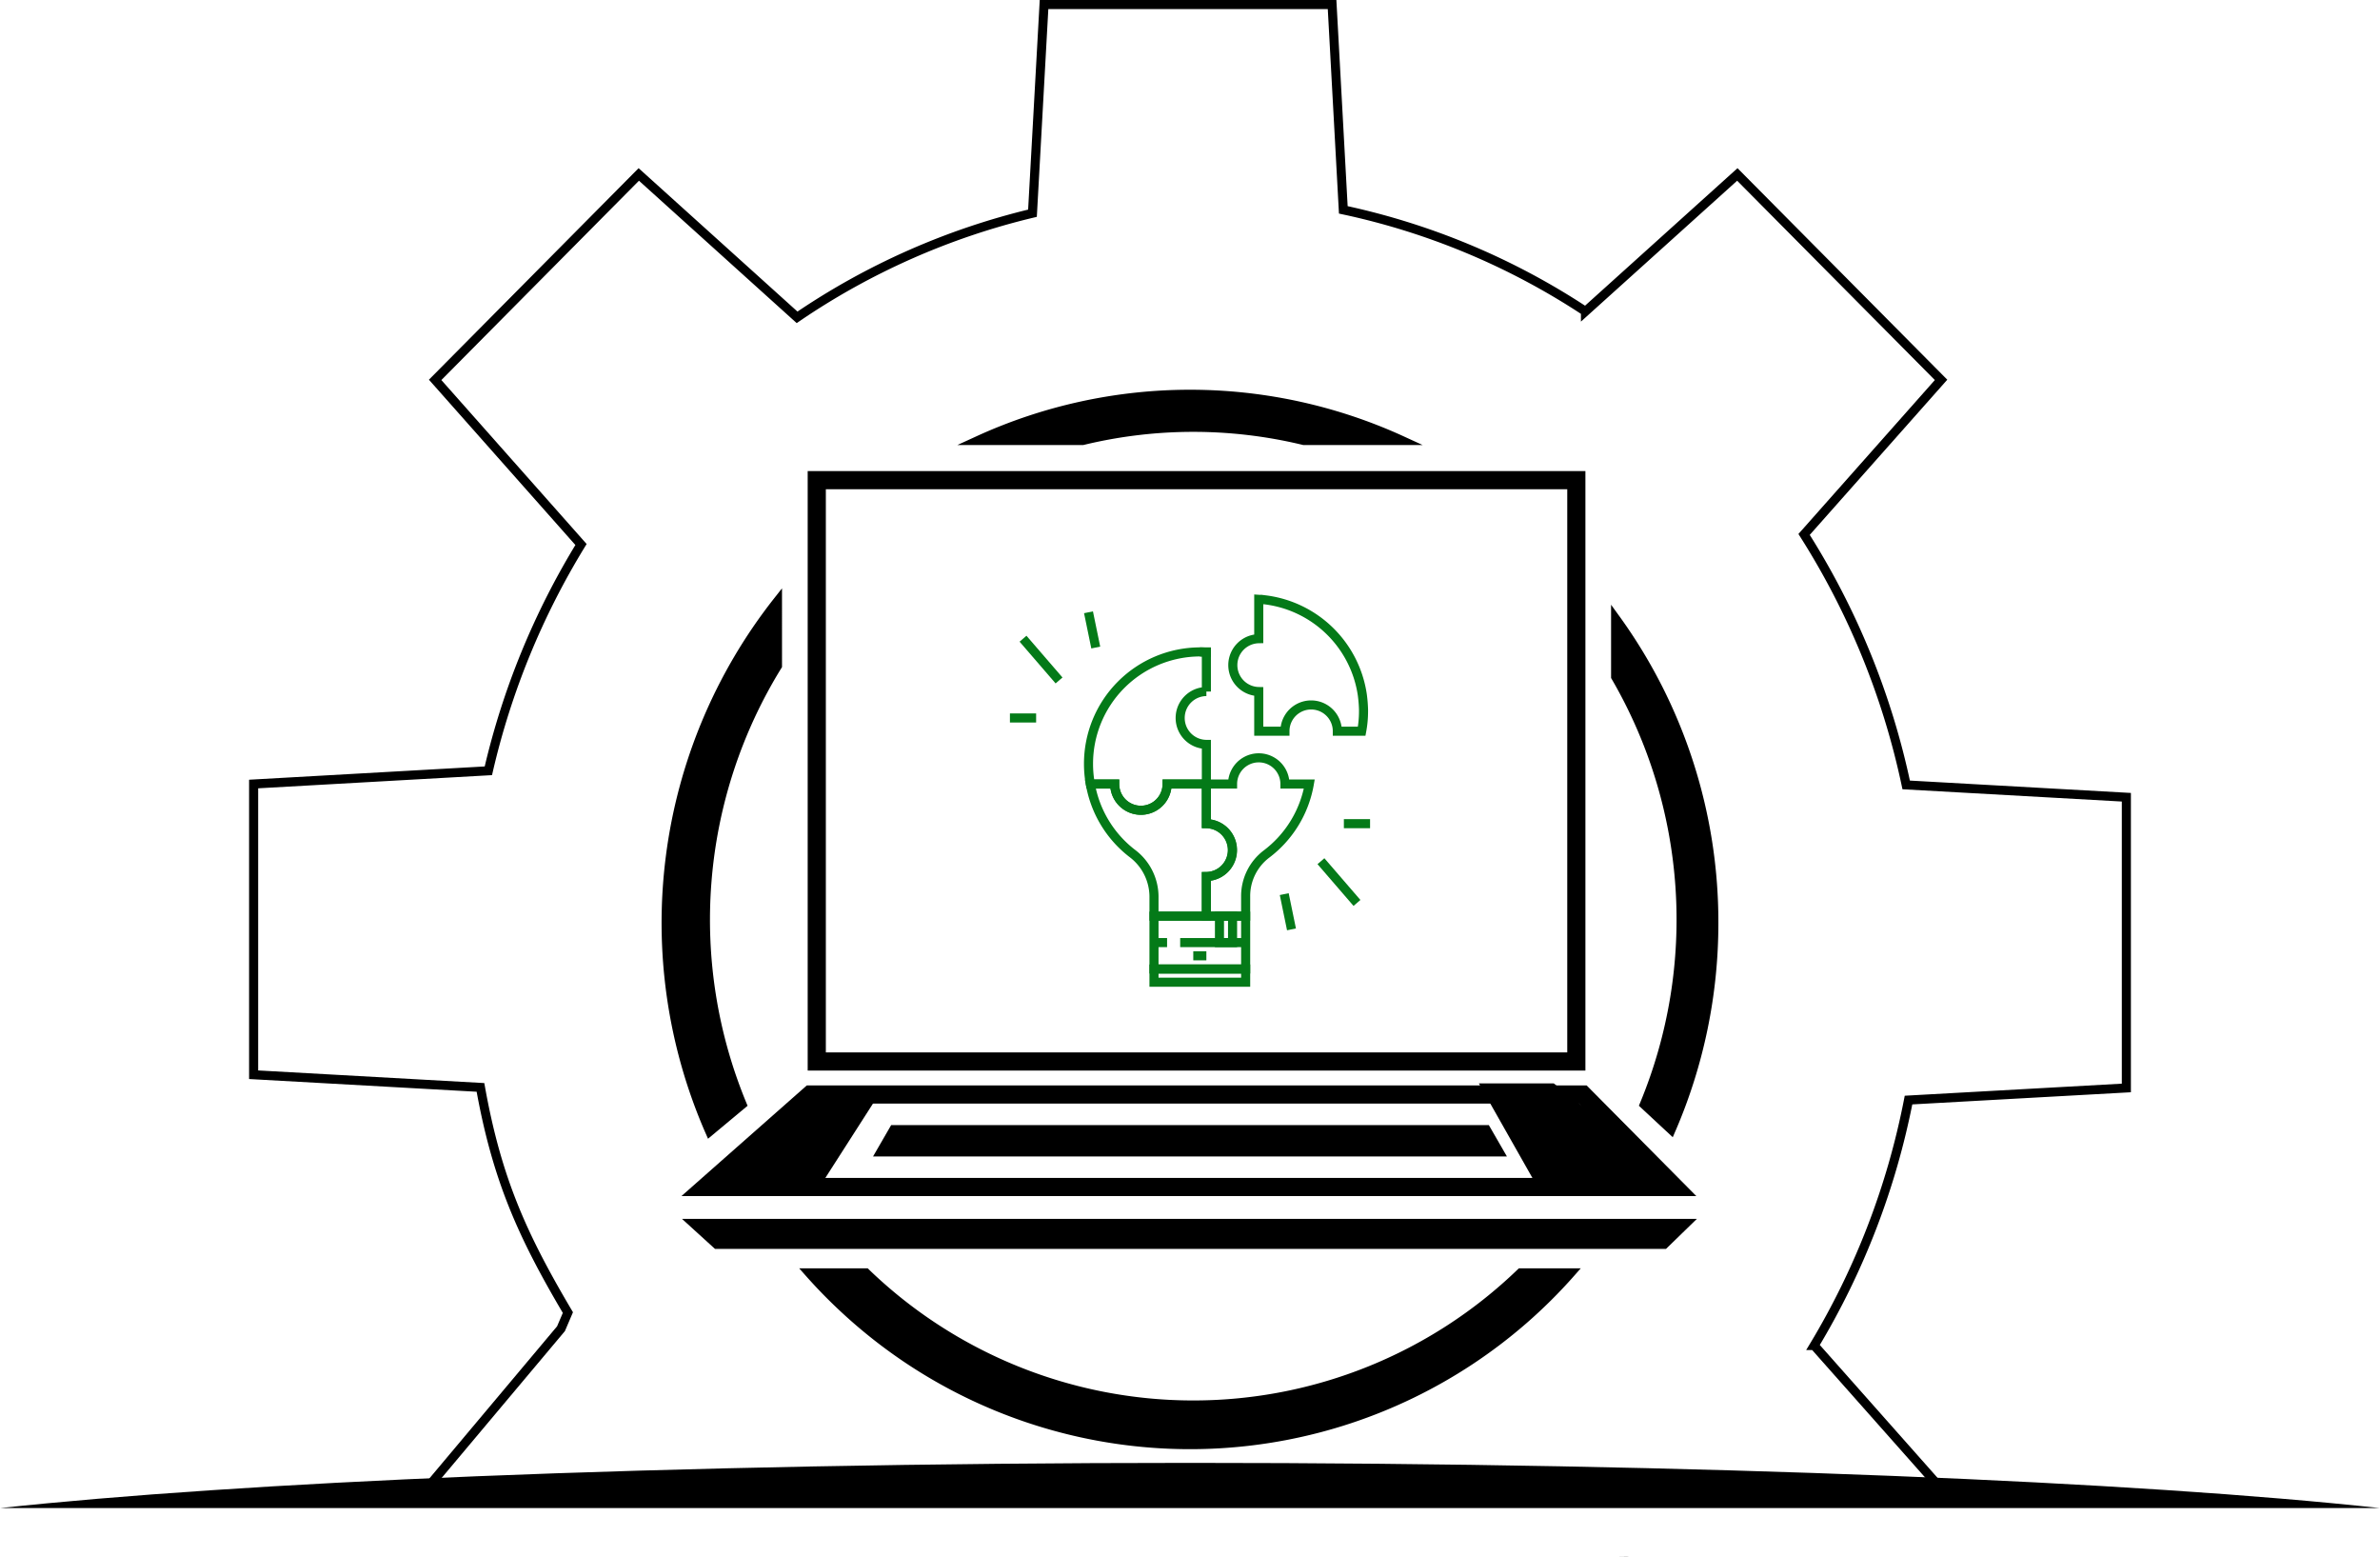 <svg id="Calque_1" data-name="Calque 1" xmlns="http://www.w3.org/2000/svg" viewBox="0 0 262.143 171.435"><defs><style>.cls-1,.cls-2,.cls-4{fill:none;}.cls-1,.cls-3,.cls-4{stroke:#000;}.cls-1,.cls-2,.cls-3,.cls-4{stroke-miterlimit:10;}.cls-2{stroke:#047a18;}.cls-4{stroke-width:2px;}.cls-5{isolation:isolate;opacity:0.9;}</style></defs><path class="cls-1" d="M214.955,86.927a83.847,83.847,0,0,0-11.245-27.581L218.797,42.328,196.357,19.708l-16.726,15.08a77.993,77.993,0,0,0-26.674-11.18L151.721,1h-31.727L118.721,23.978A78.434,78.434,0,0,0,92.794,35.442l-17.436-15.734L52.929,42.328,68.995,60.456A83.68,83.68,0,0,0,58.79,85.372L32.936,86.828V118.839l24.985,1.395,0,0c1.811,10.107,4.625,16.339,9.629,24.792v0l-.759,1.777L52.293,164.067c24.533-.543,53.177-.864,83.778-.864,30.027,0,58.169.309,82.396.839l-13.643-15.389A83.28,83.28,0,0,0,215.212,121.628l23.994-1.333V88.284Z" transform="translate(-5 -0.5)"/><rect class="cls-2" x="127.105" y="106.697" width="10.097" height="1.455"/><rect class="cls-2" x="127.105" y="100.878" width="10.097" height="5.819"/><polygon class="cls-2" points="129.99 103.788 137.202 103.788 137.202 103.788 129.99 103.788"/><polygon class="cls-2" points="127.105 103.788 128.547 103.788 128.547 103.788 127.105 103.788"/><path class="cls-2" d="M149.212,86.83a12.295,12.295,0,0,1-4.717,7.71,5.804,5.804,0,0,0-2.294,4.626v2.211h-4.327V97.014a2.91,2.91,0,0,0,0-5.819h0V86.83h2.885a2.885,2.885,0,1,1,5.77,0Z" transform="translate(-5 -0.5)"/><path class="cls-2" d="M140.759,94.104a2.906,2.906,0,0,1-2.885,2.91v4.364H132.105V99.181a5.984,5.984,0,0,0-2.394-4.713,12.297,12.297,0,0,1-4.616-7.638h2.683a2.885,2.885,0,1,0,5.77.008v-.008h4.327v4.364A2.906,2.906,0,0,1,140.759,94.104Z" transform="translate(-5 -0.5)"/><path class="cls-2" d="M134.99,79.556a2.906,2.906,0,0,0,2.885,2.91v4.364h-4.327a2.885,2.885,0,1,1-5.77.008v-.008h-2.683a12.154,12.154,0,0,1-.202-2.182,12.312,12.312,0,0,1,12.259-12.366h.002c.231,0,.476.015.721.029v4.335A2.906,2.906,0,0,0,134.99,79.556Z" transform="translate(-5 -0.5)"/><path class="cls-2" d="M137.874,72.282v.029c-.245-.014-.49-.029-.721-.029Z" transform="translate(-5 -0.5)"/><path class="cls-2" d="M155.184,78.64v.204a11.873,11.873,0,0,1-.202,2.168H152.299a2.885,2.885,0,1,0-5.77-.008v.008h-2.885V76.647a2.91,2.91,0,0,1,0-5.819V66.492c.231.015.476.029.721.058A12.353,12.353,0,0,1,155.054,77.025,15.519,15.519,0,0,1,155.184,78.64Z" transform="translate(-5 -0.5)"/><line class="cls-2" x1="116.648" y1="74.925" x2="112.68" y2="70.328"/><line class="cls-2" x1="120.691" y1="71.299" x2="119.892" y2="67.418"/><line class="cls-2" x1="114.123" y1="79.056" x2="111.238" y2="79.056"/><line class="cls-2" x1="145.494" y1="94.826" x2="149.463" y2="99.423"/><line class="cls-2" x1="141.452" y1="98.452" x2="142.25" y2="102.333"/><line class="cls-2" x1="148.02" y1="90.695" x2="150.905" y2="90.695"/><polygon class="cls-2" points="131.432 105.243 132.874 105.243 132.874 105.243 131.432 105.243"/><rect class="cls-2" x="134.317" y="100.878" width="1.442" height="2.91"/><polygon class="cls-3" points="169.515 129.974 183.94 129.974 170.958 119.79 163.746 119.79 169.515 129.974"/><path class="cls-3" d="M178.003,140.657A55.926,55.926,0,0,1,98.564,145.12a56.501,56.501,0,0,1-4.425-4.463H100.371a51.968,51.968,0,0,0,72.122,0Z" transform="translate(-5 -0.5)"/><rect class="cls-4" x="89.962" y="52.87" width="83.662" height="64.011"/><polygon class="cls-4" points="184.441 130.702 77.701 130.702 89.241 120.518 174.344 120.518 184.441 130.702"/><polygon class="cls-4" points="183.091 136.52 79.143 136.52 77.701 135.208 184.441 135.208 183.091 136.52"/><polygon class="cls-4" points="163.408 124.882 98.735 124.882 97.895 126.337 164.247 126.337 163.408 124.882"/><polygon class="cls-3" points="89.962 130.248 77.846 130.865 88.519 121.245 95.732 121.245 89.962 130.248"/><path class="cls-3" d="M90.634,73.81a53.23,53.23,0,0,0-3.895,48.299l-3.563,2.968a57.225,57.225,0,0,1,7.457-58.352Z" transform="translate(-5 -0.5)"/><path class="cls-3" d="M193.769,102.106a57.2,57.2,0,0,1-4.702,22.767l-2.957-2.749a53.18,53.18,0,0,0-3.159-47.106V68.631A56.923,56.923,0,0,1,193.769,102.106Z" transform="translate(-5 -0.5)"/><path class="cls-3" d="M159.41,49.006H148.621a51.788,51.788,0,0,0-24.377,0H112.733a56.034,56.034,0,0,1,46.678,0Z" transform="translate(-5 -0.5)"/><path d="M267.143,166.555H5c13.098-1.413,31.09-2.636,52.403-3.5,23.036-.928,49.933-1.476,78.668-1.476,28.195,0,54.621.527,77.37,1.434C235.317,163.877,253.781,165.1,267.143,166.555Z" transform="translate(-5 -0.5)"/><path class="cls-5" d="M184.416,171.935h-1.341C183.406,171.935,184.431,171.906,184.416,171.935Z" transform="translate(-5 -0.5)"/></svg>